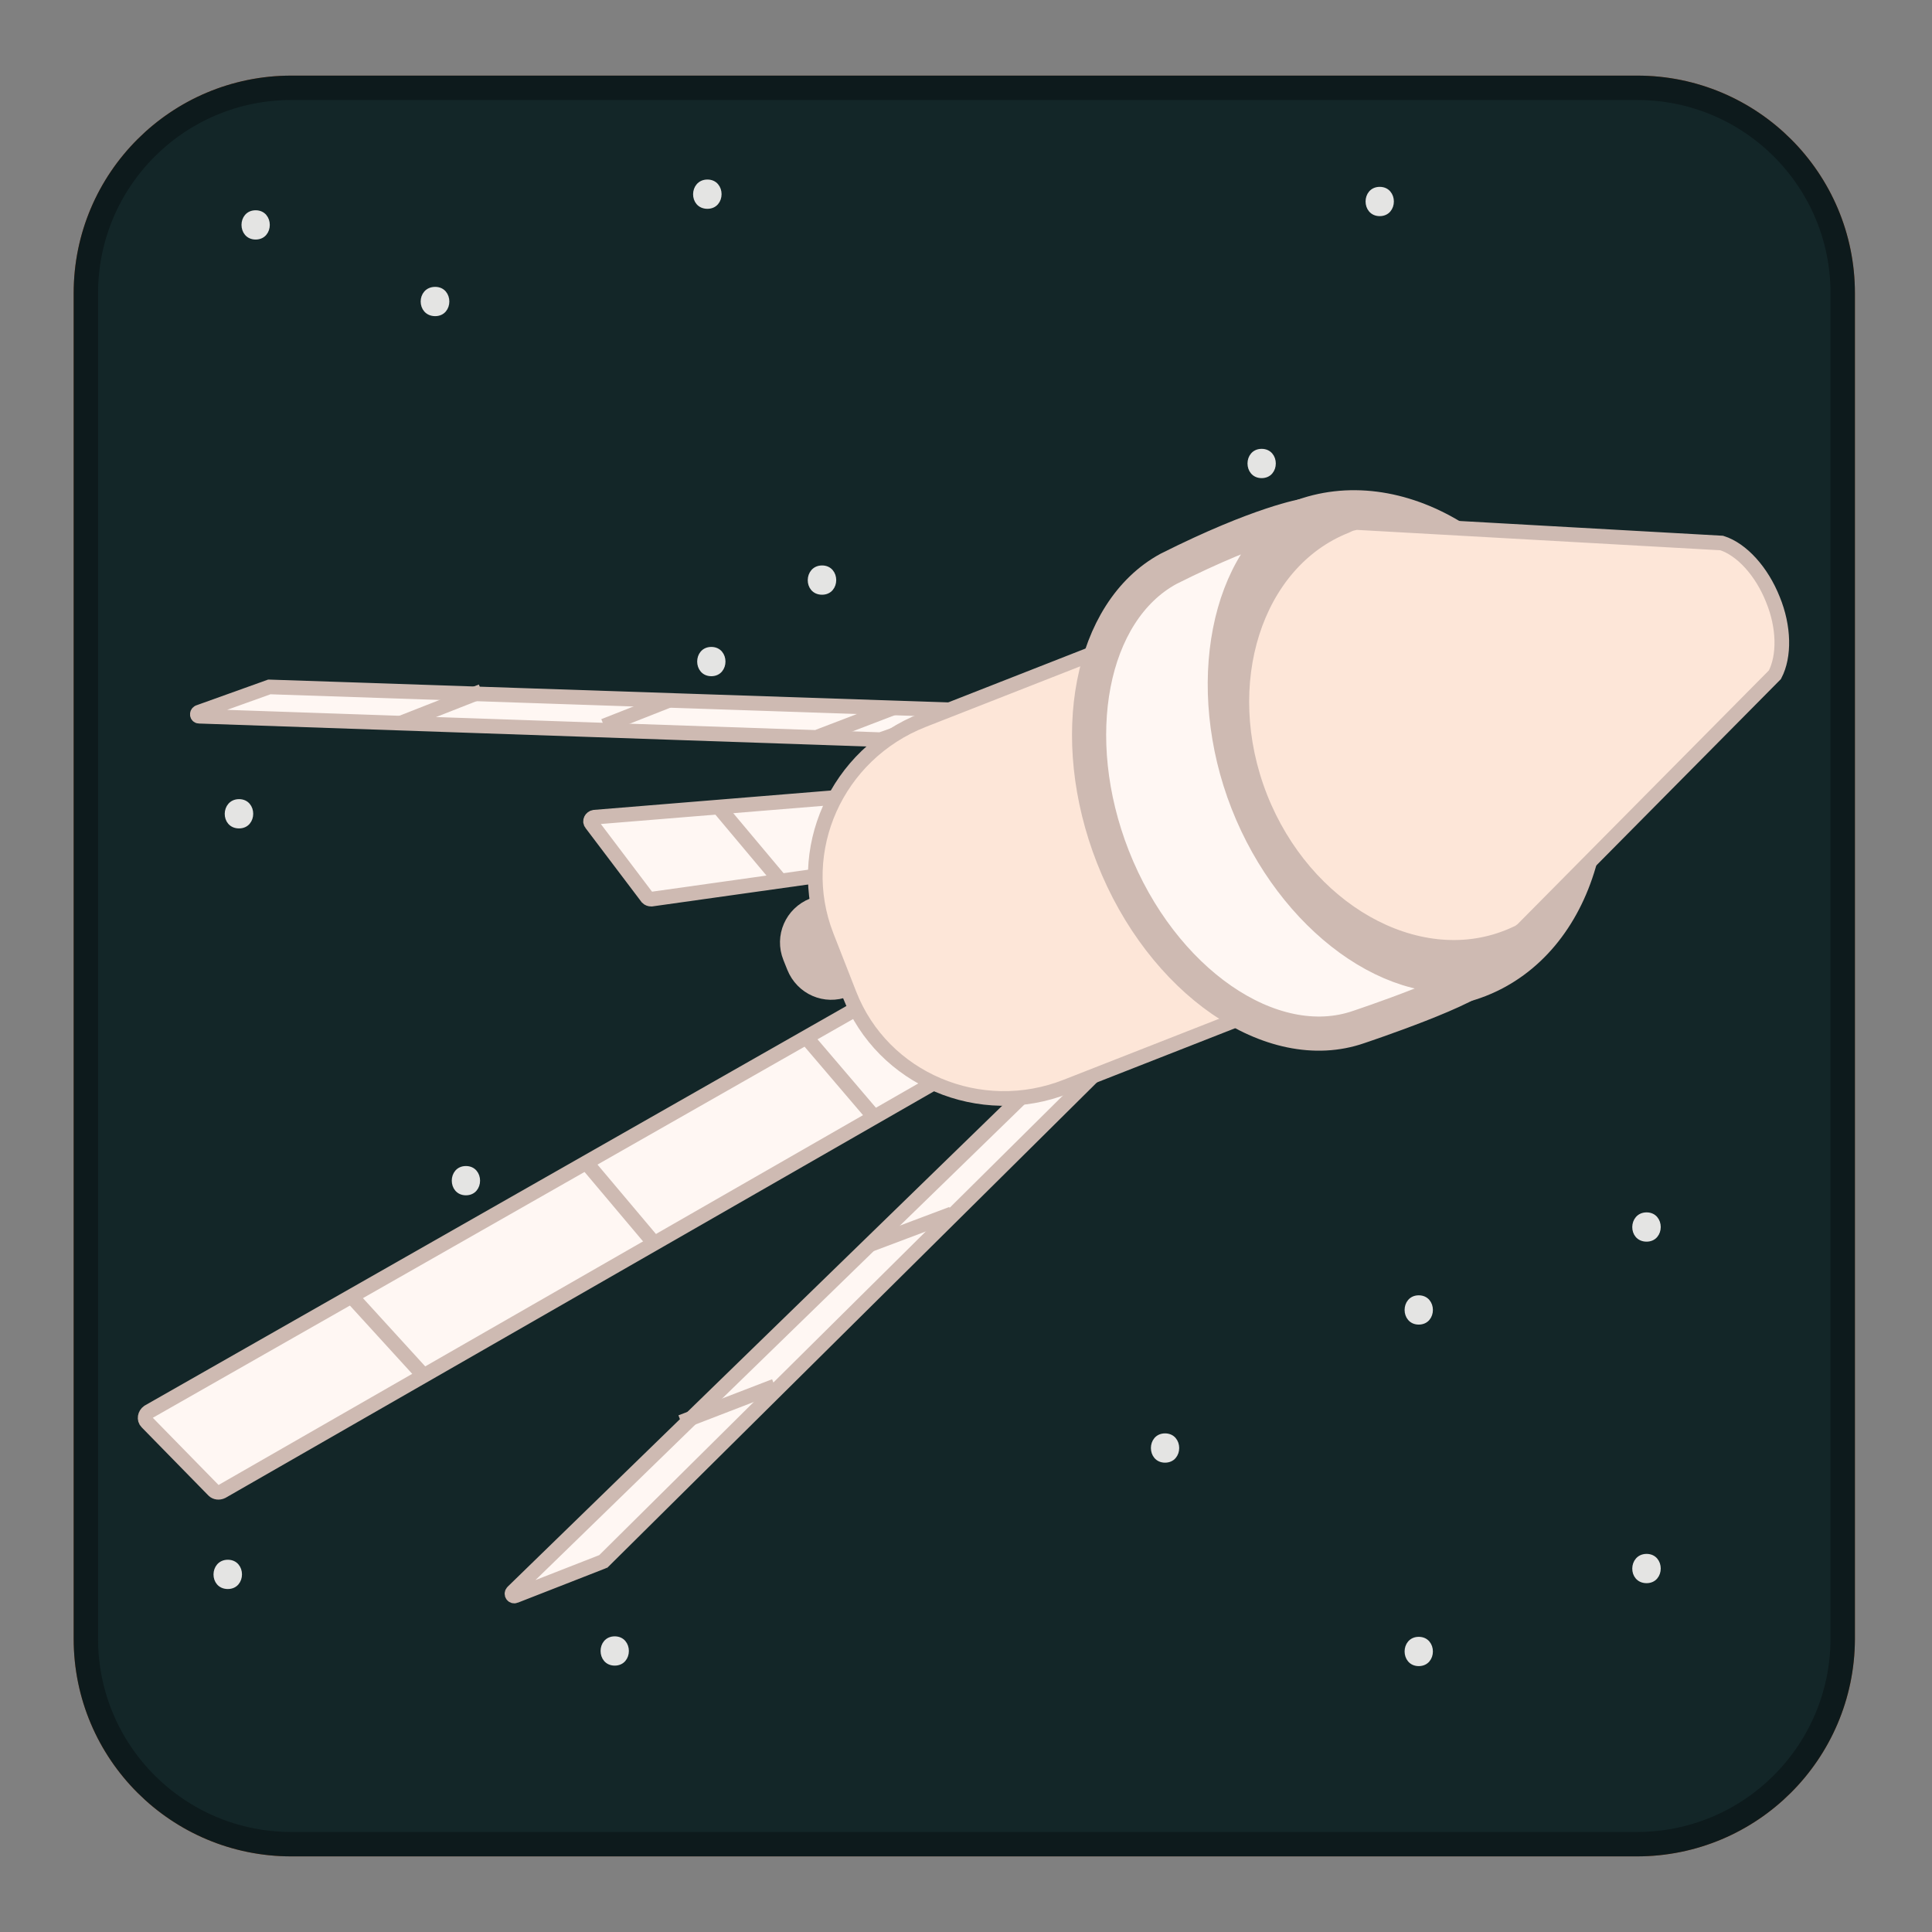 <?xml version="1.0" encoding="utf-8"?>
<!-- Generator: Adobe Illustrator 27.3.1, SVG Export Plug-In . SVG Version: 6.00 Build 0)  -->
<svg version="1.1" id="Layer_1" xmlns="http://www.w3.org/2000/svg" xmlns:xlink="http://www.w3.org/1999/xlink" x="0px" y="0px"
	 viewBox="0 0 396 396" style="enable-background:new 0 0 396 396;" xml:space="preserve">
<rect x="0" y="0" width="396" height="396" fill="#808080" stroke="none"/>
<style type="text/css">
	.st0{fill:#3E1D0D;stroke:#984C1E;stroke-width:5;stroke-miterlimit:10;}
	.st1{fill:#132628;stroke:#0D1A1C;stroke-width:5;stroke-miterlimit:10;}
	.st2{fill:#E4E4E3;stroke:#E4E4E3;stroke-miterlimit:10;}
	.st3{fill:#FFF7F3;stroke:#CEBAB2;stroke-width:3;stroke-miterlimit:10;}
	.st4{fill:#CEBAB2;stroke:#CEBAB2;stroke-width:7;stroke-miterlimit:10;}
	.st5{fill:#FDE6D8;stroke:#CEBAB2;stroke-width:3;stroke-miterlimit:10;}
	.st6{fill:#CEBAB2;stroke:#CEBAB2;stroke-width:2;stroke-miterlimit:10;}
	.st7{fill:#FFF7F3;stroke:#CEBAB2;stroke-width:7;stroke-miterlimit:10;}
</style>
<path class="st0" d="M335.5,378H59.7c-23.2,0-42.1-18.8-42.1-42.1V60.1C17.6,36.8,36.5,18,59.7,18h275.9c23.2,0,42.1,18.8,42.1,42.1
	v275.9C377.6,359.2,358.8,378,335.5,378z"/>
<path class="st1" d="M335.5,378H59.7c-23.2,0-42.1-18.8-42.1-42.1V60.1C17.6,36.8,36.5,18,59.7,18h275.9c23.2,0,42.1,18.8,42.1,42.1
	v275.9C377.6,359.2,358.8,378,335.5,378z"/>
<g>
	<g>
		<path class="st2" d="M95.5,244.5c3.2,0,3.2-5,0-5S92.3,244.5,95.5,244.5L95.5,244.5z"/>
	</g>
</g>
<g>
	<g>
		<path class="st2" d="M168.5,121.4c3.2,0,3.2-5,0-5C165.3,116.4,165.2,121.4,168.5,121.4L168.5,121.4z"/>
	</g>
</g>
<g>
	<g>
		<path class="st2" d="M145,42.3c3.2,0,3.2-5,0-5S141.7,42.3,145,42.3L145,42.3z"/>
	</g>
</g>
<g>
	<g>
		<path class="st2" d="M62.8,276.7c3.2,0,3.2-5,0-5S59.5,276.7,62.8,276.7L62.8,276.7z"/>
	</g>
</g>
<g>
	<g>
		<path class="st2" d="M343.8,137.4c3.2,0,3.2-5,0-5S340.5,137.4,343.8,137.4L343.8,137.4z"/>
	</g>
</g>
<g>
	<g>
		<path class="st2" d="M126,340.9c3.2,0,3.2-5,0-5S122.8,340.9,126,340.9L126,340.9z"/>
	</g>
</g>
<g>
	<g>
		<path class="st2" d="M337.5,324c3.2,0,3.2-5,0-5S334.2,324,337.5,324L337.5,324z"/>
	</g>
</g>
<g>
	<g>
		<path class="st2" d="M52.4,48.6c3.2,0,3.2-5,0-5S49.2,48.6,52.4,48.6L52.4,48.6z"/>
	</g>
</g>
<g>
	<g>
		<path class="st2" d="M238.8,299.3c3.2,0,3.2-5,0-5S235.6,299.3,238.8,299.3L238.8,299.3z"/>
	</g>
</g>
<g>
	<g>
		<path class="st2" d="M282.8,43.8c3.2,0,3.2-5,0-5C279.6,38.8,279.6,43.8,282.8,43.8L282.8,43.8z"/>
	</g>
</g>
<g>
	<g>
		<path class="st2" d="M49,169.3c3.2,0,3.2-5,0-5C45.8,164.3,45.7,169.3,49,169.3L49,169.3z"/>
	</g>
</g>
<g>
	<g>
		<path class="st2" d="M89.2,64.3c3.2,0,3.2-5,0-5C85.9,59.3,85.9,64.3,89.2,64.3L89.2,64.3z"/>
	</g>
</g>
<g>
	<g>
		<path class="st2" d="M46.7,325.2c3.2,0,3.2-5,0-5S43.4,325.2,46.7,325.2L46.7,325.2z"/>
	</g>
</g>
<g>
	<g>
		<path class="st2" d="M145.8,138.1c3.2,0,3.2-5,0-5S142.6,138.1,145.8,138.1L145.8,138.1z"/>
	</g>
</g>
<g>
	<g>
		<path class="st2" d="M258.6,97.5c3.2,0,3.2-5,0-5C255.4,92.5,255.4,97.5,258.6,97.5L258.6,97.5z"/>
	</g>
</g>
<g>
	<g>
		<path class="st2" d="M290.8,341c3.2,0,3.2-5,0-5C287.6,336,287.6,341,290.8,341L290.8,341z"/>
	</g>
</g>
<g>
	<g>
		<path class="st2" d="M337.5,254c3.2,0,3.2-5,0-5S334.2,254,337.5,254L337.5,254z"/>
	</g>
</g>
<g>
	<g>
		<path class="st2" d="M290.8,271c3.2,0,3.2-5,0-5C287.6,266,287.6,271,290.8,271L290.8,271z"/>
	</g>
</g>
<g>
	<path class="st3" d="M195.1,145.5l-139.8-4.7c0,0-0.1,0-0.1,0L40.7,146c-0.4,0.2-0.3,0.8,0.1,0.8l139.5,4.8c0,0,0.1,0,0.2,0
		l14.7-5.2C195.6,146.2,195.5,145.5,195.1,145.5z"/>
	<path class="st3" d="M174.4,163.2l-52.6,4.3c-0.6,0.1-1,0.8-0.6,1.3l11.5,15.2c0.2,0.2,0.5,0.3,0.8,0.3l33.4-4.7
		c0.3,0,0.5-0.2,0.6-0.4l7.6-14.8C175.4,163.8,175,163.1,174.4,163.2z"/>
	<path class="st3" d="M181.3,204.8l12.9,13.8c0.6,0.6,0.4,1.6-0.4,2L45.5,305.7c-0.6,0.3-1.3,0.2-1.7-0.2l-13.7-14
		c-0.6-0.6-0.4-1.6,0.3-2.1l149.1-84.9C180.1,204.2,180.8,204.3,181.3,204.8z"/>
	<path class="st3" d="M225.8,217.5l-14.7,5.8c-0.1,0-0.1,0.1-0.2,0.1L105.1,326.3c-0.4,0.4,0,1,0.5,0.8l17.9-7
		c0.1,0,0.1-0.1,0.2-0.1l102.6-101.7C226.7,217.9,226.3,217.3,225.8,217.5z"/>
	<line class="st3" x1="183.1" y1="145.1" x2="167.7" y2="151"/>
	<line class="st3" x1="137" y1="143.6" x2="123.8" y2="148.8"/>
	<line class="st3" x1="98.7" y1="141.7" x2="81.9" y2="148.3"/>
	<line class="st3" x1="160.1" y1="180.7" x2="147.6" y2="165.8"/>
	<line class="st3" x1="166" y1="213.5" x2="178.8" y2="228.5"/>
	<line class="st3" x1="120.5" y1="238.7" x2="134.4" y2="255.2"/>
	<line class="st3" x1="72.2" y1="265.9" x2="86.8" y2="281.9"/>
	<line class="st3" x1="195.1" y1="248.8" x2="178.1" y2="255.2"/>
	<line class="st3" x1="158.8" y1="284.1" x2="139.6" y2="291.5"/>
	
		<ellipse transform="matrix(0.931 -0.365 0.365 0.931 -36.323 114.693)" class="st4" cx="284.7" cy="153.3" rx="39.3" ry="50.9"/>
	<path class="st5" d="M277.1,107.3c-0.4,0.1-0.8,0.3-1.2,0.5c-18.7,7.4-26.7,32.4-17.6,55.6c9.1,23.1,32,36.1,50.7,28.7
		c0.8-0.3,1.6-0.7,2.3-1l0.7-0.5l51.8-52.3c2-3.8,1.9-9.8-0.4-15.4c-2.3-5.8-6.4-10.3-10.5-11.6l-74.9-4.2L277.1,107.3z"/>
	<path class="st6" d="M178.3,180.4l-11.9,4.7c-4.5,1.8-6.7,6.8-4.9,11.3l0.8,2c1.8,4.5,6.8,6.7,11.3,4.9l11.9-4.7"/>
	<path class="st5" d="M225.4,133.4l-36.2,14.2c-17.8,7-26.6,26.7-19.8,44.2l4.7,12c6.8,17.4,26.8,25.9,44.5,18.9l36.2-14.2"/>
	<path class="st7" d="M239.5,116.6c-16,8.7-21,34.5-11.4,59c10,25.5,32.6,41.1,50.4,34.9c0,0,24.6-8.2,25.3-11.3
		c-17.6,4.6-38.8-11-48.1-34.7c-9.3-23.7-4.3-50.2,11.7-58.8C267.4,105.7,258.4,107.1,239.5,116.6z"/>
</g>
</svg>
